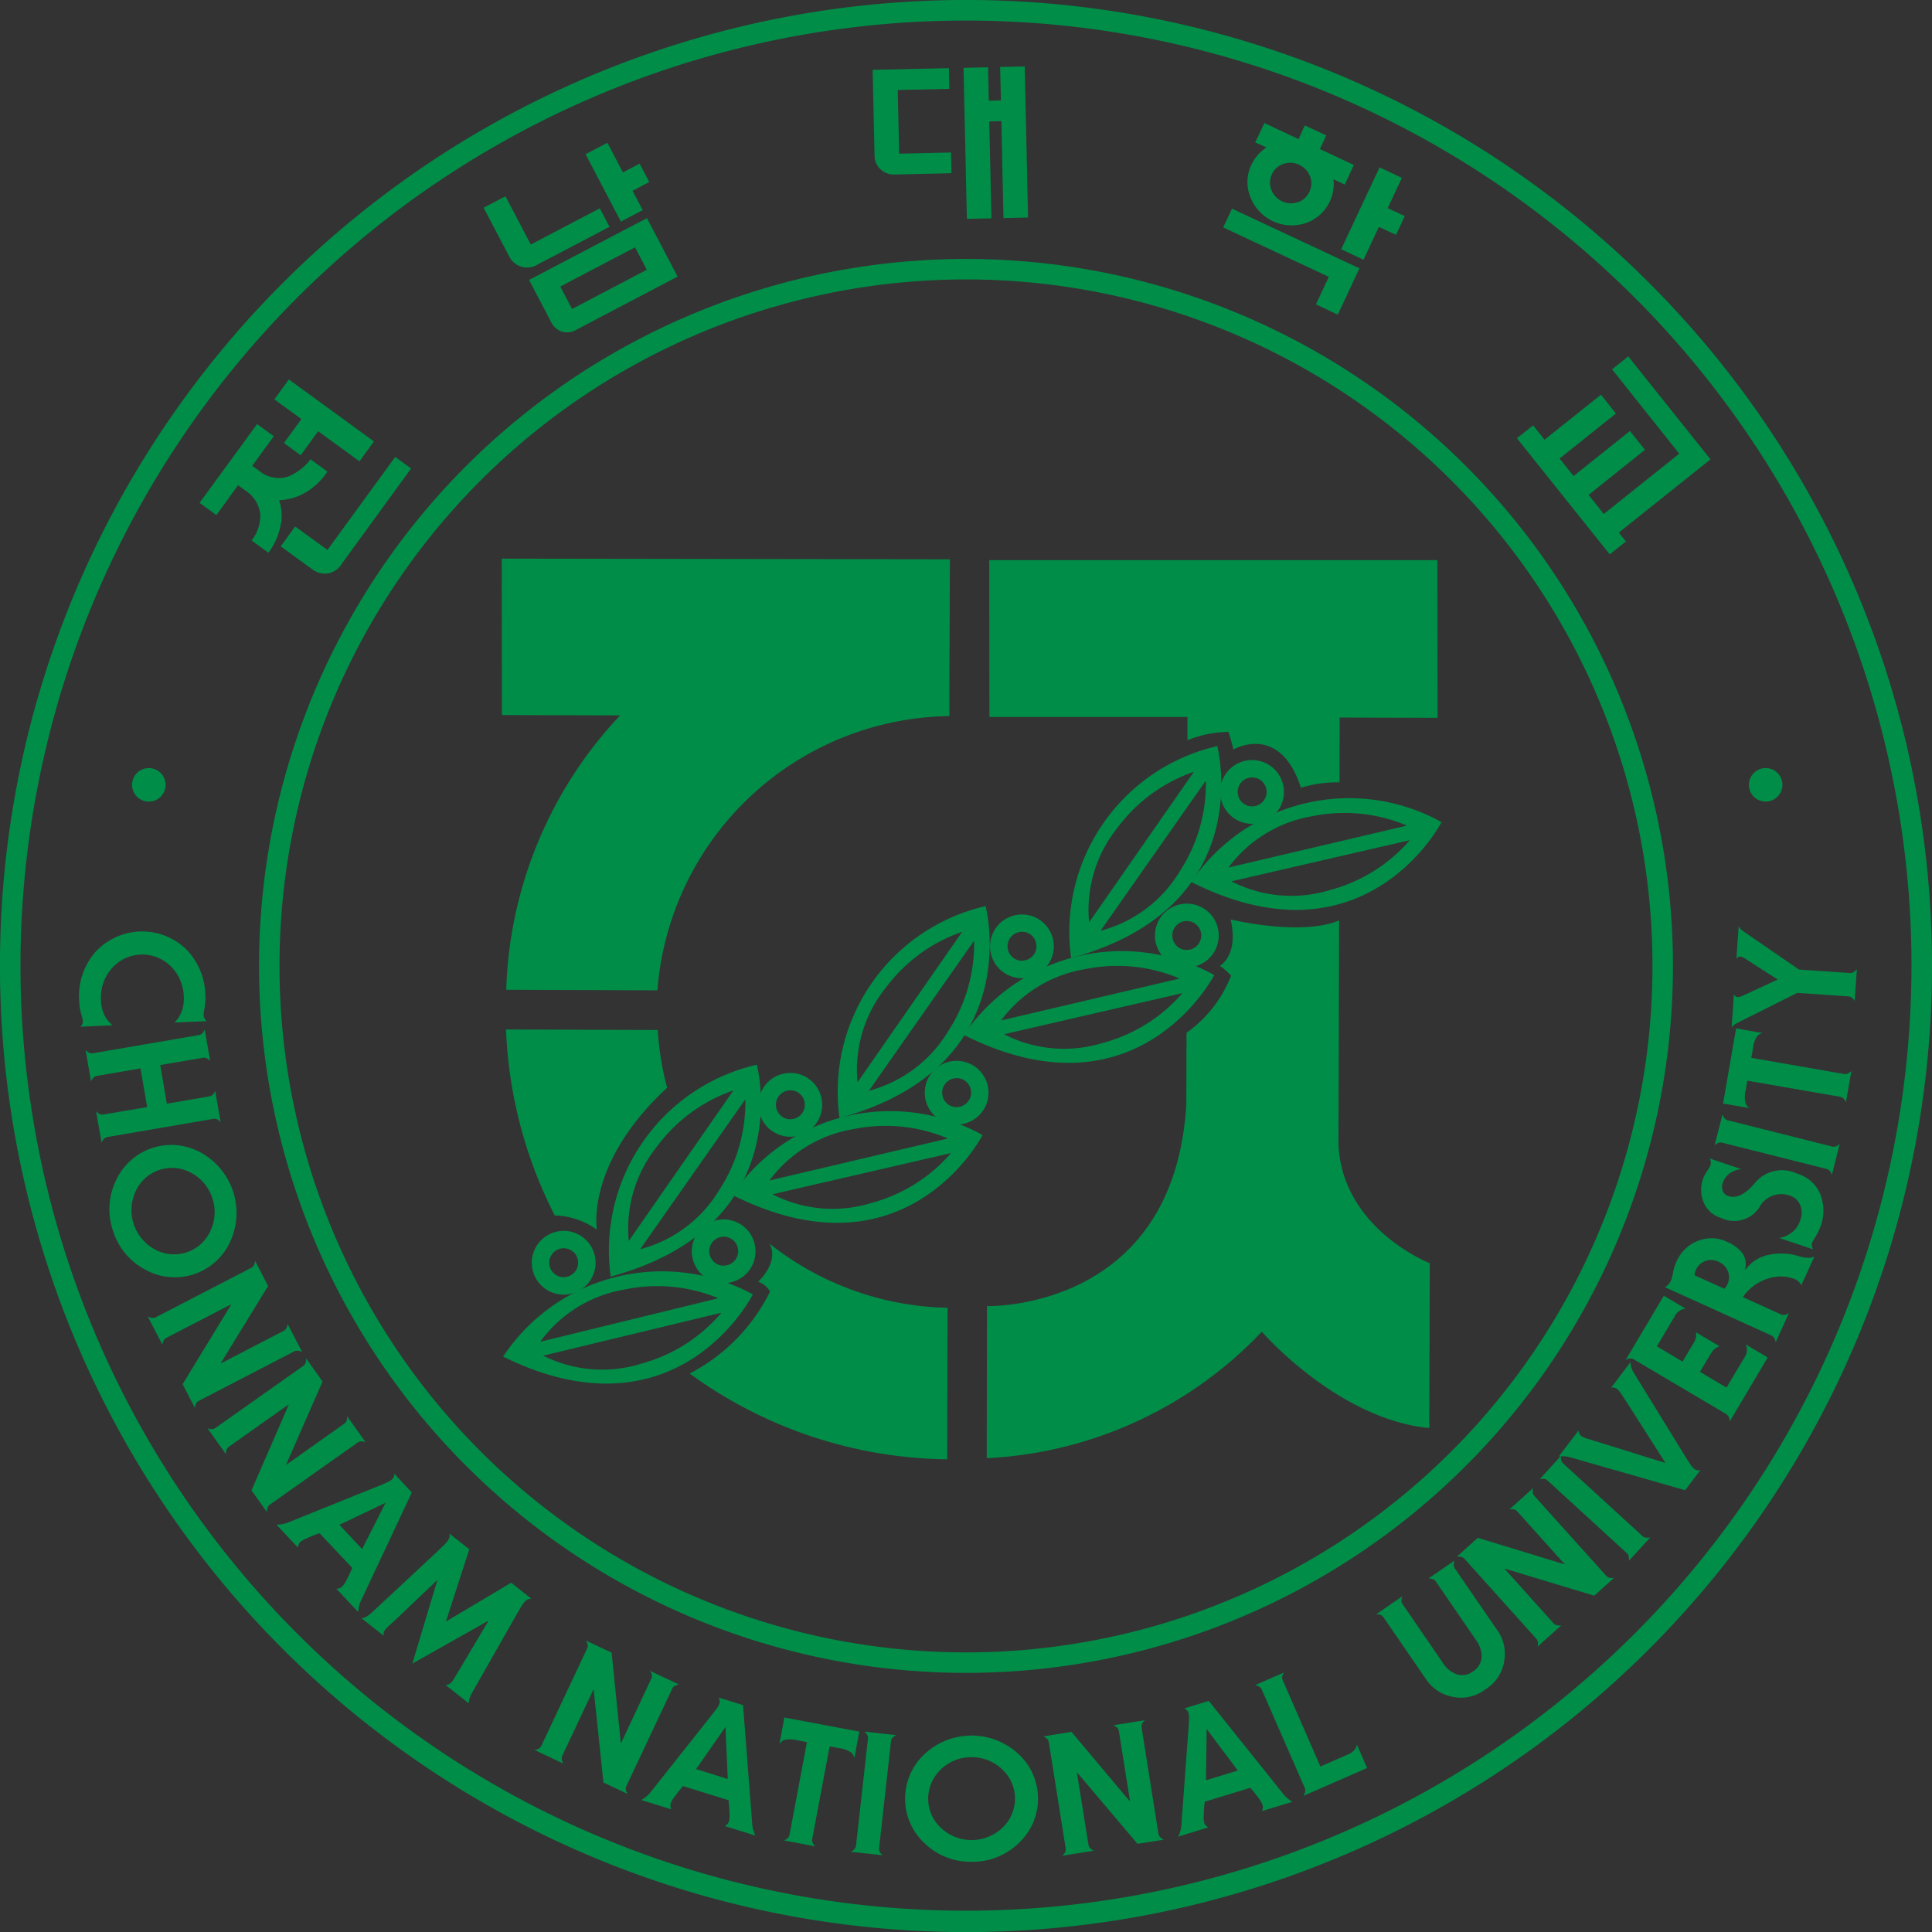 <svg xmlns="http://www.w3.org/2000/svg" width="70.75" height="70.75" viewBox="0 0 70.75 70.75">
  <rect x="0" y="0" width="70.75" height="70.75" fill="#333333" stroke="none"/>
  <defs>
    <style>
      .cls-1 {
        fill: none;
        stroke: #008d48;
        stroke-width: 0.75px;
      }

      .cls-2 {
        fill: #008d48;
      }

      .cls-3 {
        fill: #fff;
      }
    </style>
  </defs>
  <g id="ls-13" transform="translate(0.375 0.375)">
    <path id="패스_6043" data-name="패스 6043" class="cls-1" d="M1864.752,426.363a35,35,0,1,1-68.654.752m.22-1.076a35.009,35.009,0,0,1,68.284-.365m-.775-2.807a35,35,0,1,1-66.935.925m-1.391,9.8a35,35,0,1,1,35,35A35,35,0,0,1,1795.5,433.589Zm9.486,0A25.514,25.514,0,1,1,1830.5,459.1,25.514,25.514,0,0,1,1804.987,433.589Zm25.515,0" transform="translate(-1795.501 -398.589)"/>
    <path id="패스_6044" data-name="패스 6044" class="cls-2" d="M1808.758,479.117a.614.614,0,1,0-.615-.616A.616.616,0,0,0,1808.758,479.117Z" transform="translate(-1803.682 -450.137)"/>
    <path id="패스_6045" data-name="패스 6045" class="cls-2" d="M1978.178,479.117a.614.614,0,1,1,.612-.616A.617.617,0,0,1,1978.178,479.117Z" transform="translate(-1913.892 -450.137)"/>
    <g id="그룹_178" data-name="그룹 178" transform="translate(6.932 2.059)">
      <path id="패스_6046" data-name="패스 6046" class="cls-2" d="M1818.91,441.114a2.111,2.111,0,0,1-.851.219,1.728,1.728,0,0,1,.074.831,2.524,2.524,0,0,1-.462,1.093l-.617-.451a1.5,1.5,0,0,0,.319-.961,1.215,1.215,0,0,0-.575-.886l-.241-.174-.793,1.091-.616-.447,2.106-2.885.612.446-.787,1.081.24.175a1.115,1.115,0,0,0,1.049.227,1.953,1.953,0,0,0,.844-.639l.617.449h0A2.419,2.419,0,0,1,1818.91,441.114Zm.58-2.309-.64.881-.614-.447.64-.879-.989-.72.531-.73,3.116,2.27-.531.728Zm.319,5.213a.76.76,0,0,1-.513-.14l-1.176-.856.529-.729,1.183.859,2.481-3.405.582.423-2.535,3.484A.756.756,0,0,1,1819.809,444.019Z" transform="translate(-1815.147 -425.448)"/>
      <path id="패스_6047" data-name="패스 6047" class="cls-2" d="M1846.321,416.875a.774.774,0,0,1-.4-.352l-.945-1.8.8-.418.927,1.767,2.527-1.327.357.678-2.611,1.368A.756.756,0,0,1,1846.321,416.875Zm4.482-2.064-.8.42-1.293-2.467.8-.418.567,1.085.612-.322.353.673-.612.321Zm-2.974,4.447a.7.7,0,0,1-.379-.343l-.809-1.547,4.316-2.263,1.123,2.141-3.7,1.942A.675.675,0,0,1,1847.829,419.258Zm-.046-1.648.432.821,2.737-1.436-.431-.82Z" transform="translate(-1834.573 -409.551)"/>
      <path id="패스_6048" data-name="패스 6048" class="cls-2" d="M1886.089,408.188a.673.673,0,0,1-.214-.488l-.071-3.151,2.793-.062.015.758-1.889.042.052,2.332,1.9-.044.016.759-2.052.047A.725.725,0,0,1,1886.089,408.188Zm4.43-1.761-.444.01.08,3.55-.9.02-.123-5.532.9-.02.026,1.224.444-.01-.029-1.225.9-.019.122,5.532-.9.02Z" transform="translate(-1861.155 -404.425)"/>
      <path id="패스_6049" data-name="패스 6049" class="cls-2" d="M1926.656,412.755a1.516,1.516,0,0,1-1.012,1.2,1.622,1.622,0,0,1-2.023-.956,1.46,1.46,0,0,1,.041-1.187,1.421,1.421,0,0,1,.235-.355,1.655,1.655,0,0,1,.313-.274L1923.8,411l.335-.71,1.25.587.231-.5.783.366-.231.5,1.244.583-.334.716-.413-.193A1.545,1.545,0,0,1,1926.656,412.755Zm1.108,2.541-.817-.383,1.406-3,.816.383-.518,1.109.625.292-.322.687-.626-.292Zm-1.27.626-3.868-1.81.323-.687,4.666,2.186-.792,1.695-.8-.375Zm-.688-3.683a.78.78,0,0,0-.97-.455.727.727,0,0,0-.446.952.776.776,0,0,0,.969.454.7.7,0,0,0,.423-.382h0A.7.7,0,0,0,1925.806,412.24Z" transform="translate(-1885.14 -408.218)"/>
      <path id="패스_6050" data-name="패스 6050" class="cls-2" d="M1954.073,437.053l.417.525,2.067-1.649.548.689-2.063,1.648.514.641,2.062-1.648.551.688-2.064,1.651.556.7,2.762-2.209L1956.964,435l.592-.474,3.012,3.771-3.357,2.682.26.325-.592.473-3.4-4.254Z" transform="translate(-1905.237 -423.909)"/>
    </g>
    <path id="패스_6051" data-name="패스 6051" d="M1926.209,536.618" transform="translate(-1880.461 -488.308)"/>
    <path id="패스_6052" data-name="패스 6052" d="M1894.273,503.319" transform="translate(-1859.703 -466.664)"/>
    <path id="패스_6053" data-name="패스 6053" d="M1894.273,503.319" transform="translate(-1859.703 -466.664)"/>
    <path id="패스_6054" data-name="패스 6054" d="M1852.742,538.047" transform="translate(-1832.708 -489.237)"/>
    <path id="패스_6055" data-name="패스 6055" class="cls-3" d="M1893.558,505.638" transform="translate(-1859.238 -468.171)"/>
    <g id="그룹_179" data-name="그룹 179" transform="translate(17.994 20.083)">
      <path id="패스_6056" data-name="패스 6056" class="cls-2" d="M1910.749,464.667l.007-2.373,3.585.01-.008-5.775h-16.411l.006,5.745h7.253v0l0,.851a4.083,4.083,0,0,1,1.5-.305,5.763,5.763,0,0,1,.18.645s1.7-1,2.475,1.4A4.49,4.49,0,0,1,1910.749,464.667Z" transform="translate(-1880.065 -456.475)"/>
      <path id="패스_6057" data-name="패스 6057" class="cls-2" d="M1910.562,493.862l-.014,5.161-.01,3.046c.147,3.1,3.344,4.344,3.344,4.344l-.018,6.037c-3.354-.319-6.132-3.527-6.132-3.527a14.883,14.883,0,0,1-10.074,4.631l.009-5.57s6.841.207,7.3-7.378l.008-2.632a4.605,4.605,0,0,0,1.631-2.087,2.284,2.284,0,0,0-.409-.362s.7-.385.392-1.7C1906.589,493.825,1909.142,494.451,1910.562,493.862Z" transform="translate(-1879.893 -480.613)"/>
      <path id="패스_6058" data-name="패스 6058" class="cls-2" d="M1869.755,527.479a10.834,10.834,0,0,0,6.517,2.348l-.013,5.548a16.314,16.314,0,0,1-9.43-3.141,6.745,6.745,0,0,0,2.943-3,.786.786,0,0,0-.437-.363S1870.115,528.176,1869.755,527.479Z" transform="translate(-1859.942 -502.393)"/>
      <path id="패스_6059" data-name="패스 6059" class="cls-2" d="M1853.668,507.379a10.863,10.863,0,0,1-.344-2.115l-5.556-.02a16.374,16.374,0,0,0,1.785,6.812,2.719,2.719,0,0,1,1.543.523S1850.667,510.158,1853.668,507.379Z" transform="translate(-1847.607 -488.003)"/>
      <path id="패스_6060" data-name="패스 6060" class="cls-2" d="M1863.708,460.994l0,1.15a10.876,10.876,0,0,0-10.691,10.043l-5.537-.02a15.328,15.328,0,0,1,4.149-10.026l.03-.022-4.337-.012-.007-5.728,16.413.024Z" transform="translate(-1847.311 -456.379)"/>
      <path id="패스_6061" data-name="패스 6061" class="cls-2" d="M1850.442,527.313a1.168,1.168,0,1,1,1.164,1.171A1.168,1.168,0,0,1,1850.442,527.313Zm1.167,0,0,.53a.529.529,0,1,0-.527-.531A.531.531,0,0,0,1851.608,527.846Zm0-.53" transform="translate(-1849.337 -501.532)"/>
      <path id="패스_6062" data-name="패스 6062" class="cls-2" d="M1867.048,526.117a1.167,1.167,0,1,1,1.164,1.172A1.168,1.168,0,0,1,1867.048,526.117Zm1.168,0,0,.529a.529.529,0,1,0-.527-.53A.531.531,0,0,0,1868.213,526.651Zm0-.529" transform="translate(-1860.084 -500.758)"/>
      <path id="패스_6063" data-name="패스 6063" class="cls-2" d="M1873.964,510.926a1.168,1.168,0,1,1,1.164,1.17A1.169,1.169,0,0,1,1873.964,510.926Zm1.169,0,0,.529a.529.529,0,1,0-.527-.53A.531.531,0,0,0,1875.132,511.458Zm0-.529" transform="translate(-1864.56 -490.927)"/>
      <path id="패스_6064" data-name="패스 6064" class="cls-2" d="M1891.23,509.659a1.167,1.167,0,1,1,1.164,1.171A1.167,1.167,0,0,1,1891.23,509.659Zm1.167,0,0,.529a.529.529,0,1,0-.528-.531A.527.527,0,0,0,1892.4,510.191Zm0-.529" transform="translate(-1875.734 -490.106)"/>
      <path id="패스_6065" data-name="패스 6065" class="cls-2" d="M1898.007,494.467a1.167,1.167,0,1,1,1.163,1.172A1.166,1.166,0,0,1,1898.007,494.467Zm1.167,0,0,.529a.529.529,0,1,0-.526-.531A.529.529,0,0,0,1899.171,495Zm0-.529" transform="translate(-1880.12 -480.275)"/>
      <path id="패스_6066" data-name="패스 6066" class="cls-2" d="M1915.12,493.346a1.168,1.168,0,1,1,1.164,1.174A1.166,1.166,0,0,1,1915.12,493.346Zm1.168,0,0,.531a.529.529,0,1,0-.531-.531A.529.529,0,0,0,1916.288,493.881Zm0-.531" transform="translate(-1891.195 -479.55)"/>
      <path id="패스_6067" data-name="패스 6067" class="cls-2" d="M1921.887,478.448a1.168,1.168,0,1,1,1.165,1.171A1.171,1.171,0,0,1,1921.887,478.448Zm1.17,0,0,.53a.529.529,0,1,0-.527-.531A.529.529,0,0,0,1923.055,478.981Zm0-.53" transform="translate(-1895.574 -469.908)"/>
      <path id="패스_6068" data-name="패스 6068" class="cls-2" d="M1882.293,500.2a6.979,6.979,0,0,1,5.351-7.76S1889.2,498.32,1882.293,500.2Zm4.913-6.469-3.834,5.47a4.81,4.81,0,0,0,2.9-2.178,5.846,5.846,0,0,0,.951-3.309Zm-.43-.345a5.852,5.852,0,0,0-2.78,2.035,4.8,4.8,0,0,0-1.042,3.472l3.812-5.484Z" transform="translate(-1869.92 -479.717)"/>
      <path id="패스_6069" data-name="패스 6069" class="cls-2" d="M1895.285,500.108a6.982,6.982,0,0,1,9.17-2.192S1901.678,503.327,1895.285,500.108Zm7.979-1.525-6.507,1.5a4.806,4.806,0,0,0,3.612.32,5.842,5.842,0,0,0,2.919-1.823Zm-.087-.544a5.848,5.848,0,0,0-3.428-.344,4.8,4.8,0,0,0-3.1,1.883l6.5-1.526Z" transform="translate(-1878.358 -482.667)"/>
      <path id="패스_6070" data-name="패스 6070" class="cls-2" d="M1858.547,516.66a6.981,6.981,0,0,1,5.352-7.76S1865.451,514.781,1858.547,516.66Zm4.914-6.469-3.835,5.467a4.8,4.8,0,0,0,2.9-2.176,5.851,5.851,0,0,0,.952-3.309Zm-.431-.345a5.844,5.844,0,0,0-2.776,2.035,4.8,4.8,0,0,0-1.045,3.474l3.812-5.485Z" transform="translate(-1854.552 -490.369)"/>
      <path id="패스_6071" data-name="패스 6071" class="cls-2" d="M1871.251,516.712a6.98,6.98,0,0,1,9.166-2.191S1877.642,519.932,1871.251,516.712Zm7.978-1.523-6.506,1.5a4.8,4.8,0,0,0,3.611.322,5.857,5.857,0,0,0,2.922-1.824Zm-.089-.545a5.849,5.849,0,0,0-3.427-.345,4.8,4.8,0,0,0-3.1,1.885l6.5-1.529Z" transform="translate(-1862.804 -493.413)"/>
      <path id="패스_6072" data-name="패스 6072" class="cls-2" d="M1906.33,483.594a6.983,6.983,0,0,1,5.352-7.761S1913.232,481.715,1906.33,483.594Zm4.915-6.469-3.836,5.469a4.79,4.79,0,0,0,2.9-2.176,5.849,5.849,0,0,0,.956-3.31Zm-.433-.346a5.859,5.859,0,0,0-2.777,2.036,4.809,4.809,0,0,0-1.046,3.472l3.816-5.482Z" transform="translate(-1885.475 -468.969)"/>
      <path id="패스_6073" data-name="패스 6073" class="cls-2" d="M1918.886,484.235a6.979,6.979,0,0,1,9.166-2.192S1925.275,487.454,1918.886,484.235Zm7.978-1.524-6.507,1.5a4.8,4.8,0,0,0,3.611.319,5.854,5.854,0,0,0,2.922-1.822Zm-.089-.544a5.848,5.848,0,0,0-3.425-.346,4.814,4.814,0,0,0-3.1,1.885l6.5-1.527Z" transform="translate(-1893.632 -472.395)"/>
      <path id="패스_6074" data-name="패스 6074" class="cls-2" d="M1847.465,533.4a6.981,6.981,0,0,1,9.147-2.279S1853.884,536.56,1847.465,533.4Zm7.962-1.6-6.492,1.564a4.8,4.8,0,0,0,3.614.286,5.84,5.84,0,0,0,2.906-1.851Zm-.092-.544a5.859,5.859,0,0,0-3.43-.312,4.806,4.806,0,0,0-3.082,1.912l6.489-1.586Z" transform="translate(-1847.411 -504.178)"/>
    </g>
    <g id="그룹_180" data-name="그룹 180" transform="translate(2.524 33.551)">
      <path id="패스_6075" data-name="패스 6075" class="cls-2" d="M1806.4,498.758a1.4,1.4,0,0,0,.085-.592,1.626,1.626,0,0,0-.476-1.088,1.485,1.485,0,0,0-2.18.1,1.614,1.614,0,0,0-.376,1.124,1.355,1.355,0,0,0,.134.583,1.111,1.111,0,0,0,.292.355l-1.18.053a.261.261,0,0,0,.048-.052.13.13,0,0,0,.023-.056.207.207,0,0,0,.017-.053.276.276,0,0,0,0-.059,1.335,1.335,0,0,0-.062-.262,2.077,2.077,0,0,1-.071-.473,2.455,2.455,0,0,1,.573-1.756,2.321,2.321,0,0,1,3.324-.148,2.452,2.452,0,0,1,.724,1.7,1.741,1.741,0,0,1,0,.255c-.007.073-.014.143-.025.205s-.019.113-.026.16a.415.415,0,0,0-.011.122.2.2,0,0,0,.039.122c.024.033.046.063.068.091l-1.179.051A1.075,1.075,0,0,0,1806.4,498.758Z" transform="translate(-1802.655 -495.62)"/>
      <path id="패스_6076" data-name="패스 6076" class="cls-2" d="M1807.846,508.428a.236.236,0,0,0,.136-.07.485.485,0,0,0,.081-.131l.2,1.147a.542.542,0,0,0-.118-.1.223.223,0,0,0-.151-.023l-3.875.664a.224.224,0,0,0-.132.074.564.564,0,0,0-.086.128l-.2-1.147a.415.415,0,0,0,.124.1.225.225,0,0,0,.147.021l1.6-.272-.244-1.416-1.592.273a.234.234,0,0,0-.134.071.483.483,0,0,0-.086.131l-.2-1.152a.477.477,0,0,0,.122.1.237.237,0,0,0,.151.022l3.872-.665a.221.221,0,0,0,.136-.07.518.518,0,0,0,.083-.131l.2,1.152a.505.505,0,0,0-.12-.1.23.23,0,0,0-.153-.019l-1.555.265.24,1.416Z" transform="translate(-1803.082 -502.204)"/>
      <path id="패스_6077" data-name="패스 6077" class="cls-2" d="M1806.027,519.268a2.226,2.226,0,0,1,3.113-1.036,2.519,2.519,0,0,1,1.082,3.251,2.23,2.23,0,0,1-3.114,1.037,2.427,2.427,0,0,1-1.18-1.416h0A2.424,2.424,0,0,1,1806.027,519.268Zm2.773-.288a1.463,1.463,0,0,0-2.053.684,1.636,1.636,0,0,0,.7,2.107,1.46,1.46,0,0,0,2.05-.682,1.6,1.6,0,0,0,.062-1.2h0A1.6,1.6,0,0,0,1808.8,518.981Z" transform="translate(-1804.686 -509.95)"/>
      <path id="패스_6078" data-name="패스 6078" class="cls-2" d="M1812.83,531.584l-2.373,1.229a.225.225,0,0,0-.105.106.407.407,0,0,0-.041.151l-.54-1.037a.431.431,0,0,0,.148.052.218.218,0,0,0,.147-.024l3.49-1.808a.225.225,0,0,0,.108-.108.43.43,0,0,0,.039-.15l.476.922-1.734,2.826,0,.01,2.3-1.193a.214.214,0,0,0,.107-.109.41.41,0,0,0,.039-.148l.538,1.038a.419.419,0,0,0-.145-.054.228.228,0,0,0-.15.024l-3.489,1.809a.22.22,0,0,0-.106.107.494.494,0,0,0-.041.152l-.449-.868,1.78-2.917Z" transform="translate(-1807.26 -517.749)"/>
      <path id="패스_6079" data-name="패스 6079" class="cls-2" d="M1818.94,541.808l-2.183,1.544a.256.256,0,0,0-.089.12.412.412,0,0,0-.018.156l-.677-.953a.414.414,0,0,0,.151.032.231.231,0,0,0,.144-.045l3.21-2.268a.232.232,0,0,0,.091-.124.485.485,0,0,0,.018-.152l.6.848L1818.856,544l.007.01,2.116-1.5a.231.231,0,0,0,.094-.122.563.563,0,0,0,.017-.153l.674.956a.428.428,0,0,0-.15-.036.219.219,0,0,0-.144.046l-3.21,2.27a.236.236,0,0,0-.09.12.453.453,0,0,0-.02.157l-.564-.8,1.362-3.134Z" transform="translate(-1811.274 -524.299)"/>
      <path id="패스_6080" data-name="패스 6080" class="cls-2" d="M1824.461,554.357c-.076.032-.164.07-.255.114a.747.747,0,0,0-.206.122.253.253,0,0,0-.066.1.654.654,0,0,0-.023.1l-.788-.839a1,1,0,0,0,.216-.017,1.054,1.054,0,0,0,.215-.062l3.34-1.346c.081-.032.171-.07.265-.113a.762.762,0,0,0,.2-.119.223.223,0,0,0,.066-.1.681.681,0,0,0,.021-.1l.637.679-1.857,3.957a1.03,1.03,0,0,0-.076.21,1.164,1.164,0,0,0-.03.213l-.8-.853a.491.491,0,0,0,.108-.018.249.249,0,0,0,.1-.059.886.886,0,0,0,.138-.194c.049-.089.092-.172.127-.25l.11-.24-1.2-1.274Zm2.638-1.159.032-.048-1.7.812.832.889Z" transform="translate(-1815.901 -532.049)"/>
      <path id="패스_6081" data-name="패스 6081" class="cls-2" d="M1835.35,561.518l.01.008,2.373-1.413.74.586a.278.278,0,0,0-.168.047.5.5,0,0,0-.107.1,2.6,2.6,0,0,0-.169.263c-.074.127-.131.225-.169.294l-1.562,2.745a1.107,1.107,0,0,0-.095.224.519.519,0,0,0-.02.16l-.858-.678a.27.27,0,0,0,.14-.028.369.369,0,0,0,.1-.09,1.936,1.936,0,0,0,.118-.178c.047-.081.095-.161.144-.241l1.069-1.8-.011-.006-2.758,1.558-.009-.008.907-3.026-.011-.008-1.47,1.4-.274.251a1.446,1.446,0,0,0-.156.163.265.265,0,0,0-.048.1.277.277,0,0,0,0,.115l-.81-.639a.472.472,0,0,0,.158-.052,1.142,1.142,0,0,0,.2-.143l2.308-2.153c.058-.054.141-.132.245-.233a2.326,2.326,0,0,0,.219-.224.572.572,0,0,0,.074-.128.274.274,0,0,0,.01-.17l.729.574Z" transform="translate(-1821.913 -536.08)"/>
      <path id="패스_6082" data-name="패스 6082" class="cls-2" d="M1852.524,571.2l-1.139,2.421a.228.228,0,0,0-.018.149.421.421,0,0,0,.058.144l-1.058-.5a.454.454,0,0,0,.15-.047.248.248,0,0,0,.1-.11l1.673-3.555a.233.233,0,0,0,.021-.154.46.46,0,0,0-.061-.14l.94.442.335,3.3.014.005,1.1-2.346a.222.222,0,0,0,.019-.152.429.429,0,0,0-.06-.142l1.056.5a.476.476,0,0,0-.146.047.21.21,0,0,0-.1.11l-1.675,3.556a.246.246,0,0,0-.019.15.443.443,0,0,0,.06.143l-.884-.415-.356-3.4Z" transform="translate(-1833.691 -543.255)"/>
      <path id="패스_6083" data-name="패스 6083" class="cls-2" d="M1862.906,578.761c-.051.067-.108.142-.168.224a.771.771,0,0,0-.116.209.225.225,0,0,0-.007.118.5.5,0,0,0,.028.1l-1.1-.342a1.119,1.119,0,0,0,.177-.121,1,1,0,0,0,.159-.159l2.236-2.821c.056-.071.116-.146.176-.229a.776.776,0,0,0,.115-.2.211.211,0,0,0,.005-.122.821.821,0,0,0-.033-.1l.892.278.337,4.356a1.009,1.009,0,0,0,.039.221,1.17,1.17,0,0,0,.078.2l-1.116-.346a.574.574,0,0,0,.084-.069.286.286,0,0,0,.06-.1.828.828,0,0,0,.025-.236c0-.1-.007-.2-.013-.281l-.024-.263-1.669-.517Zm1.723-2.31,0-.058-1.079,1.546,1.161.362Z" transform="translate(-1840.959 -547.08)"/>
      <path id="패스_6084" data-name="패스 6084" class="cls-2" d="M1878.742,578.865a.358.358,0,0,0-.115-.2.988.988,0,0,0-.454-.164l-.337-.062-.637,3.386a.231.231,0,0,0,.02.149.447.447,0,0,0,.088.125l-1.143-.217a.463.463,0,0,0,.133-.081.246.246,0,0,0,.072-.132l.636-3.386-.344-.065a.986.986,0,0,0-.482-.014.349.349,0,0,0-.181.149l.181-.971,2.744.516Z" transform="translate(-1850.354 -548.412)"/>
      <path id="패스_6085" data-name="패스 6085" class="cls-2" d="M1883.6,583.146a.24.24,0,0,0,.061-.138l.435-3.9a.231.231,0,0,0-.029-.151.455.455,0,0,0-.1-.114l1.162.13a.463.463,0,0,0-.127.089.227.227,0,0,0-.062.14l-.435,3.907a.22.22,0,0,0,.029.145.456.456,0,0,0,.1.119l-1.159-.13A.471.471,0,0,0,1883.6,583.146Z" transform="translate(-1855.211 -549.358)"/>
      <path id="패스_6086" data-name="패스 6086" class="cls-2" d="M1889.912,583.219a2.228,2.228,0,0,1-.011-3.283,2.523,2.523,0,0,1,3.425-.009,2.226,2.226,0,0,1,.011,3.281,2.42,2.42,0,0,1-1.716.676h0A2.415,2.415,0,0,1,1889.912,583.219Zm.593-2.725a1.46,1.46,0,0,0,.009,2.163,1.632,1.632,0,0,0,2.219-.006,1.46,1.46,0,0,0-.007-2.164,1.6,1.6,0,0,0-1.115-.433h0A1.6,1.6,0,0,0,1890.5,580.494Z" transform="translate(-1858.939 -549.631)"/>
      <path id="패스_6087" data-name="패스 6087" class="cls-2" d="M1904.89,579.589l.422,2.639a.222.222,0,0,0,.069.135.391.391,0,0,0,.13.084l-1.156.186a.472.472,0,0,0,.1-.124.228.228,0,0,0,.023-.149l-.617-3.88a.217.217,0,0,0-.07-.137.429.429,0,0,0-.129-.083l1.028-.164,2.133,2.539.012,0-.408-2.561a.227.227,0,0,0-.069-.137.537.537,0,0,0-.129-.084l1.152-.183a.462.462,0,0,0-.1.12.221.221,0,0,0-.022.151l.615,3.882a.231.231,0,0,0,.069.133.421.421,0,0,0,.13.088l-.964.152-2.208-2.607Z" transform="translate(-1868.352 -548.601)"/>
      <path id="패스_6088" data-name="패스 6088" class="cls-2" d="M1918.726,579.613c-.006.083-.009.175-.011.279a.717.717,0,0,0,.02.237.215.215,0,0,0,.06.1.571.571,0,0,0,.083.07l-1.1.336a.97.97,0,0,0,.078-.2.957.957,0,0,0,.04-.22l.264-3.591c.007-.09.013-.186.015-.289a.688.688,0,0,0-.02-.231.184.184,0,0,0-.063-.1.57.57,0,0,0-.084-.066l.891-.273,2.732,3.412a.986.986,0,0,0,.157.16,1.15,1.15,0,0,0,.177.123l-1.119.341a.61.61,0,0,0,.031-.1.254.254,0,0,0-.008-.119.759.759,0,0,0-.111-.21c-.06-.084-.116-.159-.171-.225l-.166-.2-1.672.511Zm.125-2.879-.029-.05-.025,1.886,1.166-.355Z" transform="translate(-1877.533 -547.304)"/>
      <path id="패스_6089" data-name="패스 6089" class="cls-2" d="M1926.818,572.843a.241.241,0,0,0,.016.152l1.379,3.157,1.009-.44a.6.6,0,0,0,.23-.159.494.494,0,0,0,.1-.2l.371.855-2.333,1.021a.465.465,0,0,0,.063-.144.229.229,0,0,0-.014-.149l-1.573-3.6a.246.246,0,0,0-.1-.114.544.544,0,0,0-.146-.049l1.065-.464A.482.482,0,0,0,1926.818,572.843Z" transform="translate(-1882.759 -545.389)"/>
      <path id="패스_6090" data-name="패스 6090" class="cls-2" d="M1941.3,566.082a1.493,1.493,0,0,1-.885-.567l-1.6-2.328a.237.237,0,0,0-.122-.1.5.5,0,0,0-.151-.018l.957-.658a.582.582,0,0,0-.031.146.22.22,0,0,0,.047.147l1.465,2.138a1,1,0,0,0,.529.43.661.661,0,0,0,.579-.111.673.673,0,0,0,.316-.5,1.026,1.026,0,0,0-.208-.651l-1.467-2.138a.23.23,0,0,0-.122-.094.455.455,0,0,0-.153-.019l.959-.658a.509.509,0,0,0-.031.146.219.219,0,0,0,.044.147l1.6,2.328a1.493,1.493,0,0,1,.209,1.034,1.469,1.469,0,0,1-.693,1.062h0A1.454,1.454,0,0,1,1941.3,566.082Z" transform="translate(-1891.046 -537.88)"/>
      <path id="패스_6091" data-name="패스 6091" class="cls-2" d="M1948.99,556.53l1.788,1.988a.237.237,0,0,0,.131.077.485.485,0,0,0,.155,0l-.87.782a.412.412,0,0,0,.013-.155.214.214,0,0,0-.061-.138l-2.625-2.921a.24.24,0,0,0-.132-.077.46.46,0,0,0-.155,0l.771-.695,3.172.969.009-.007-1.735-1.927a.214.214,0,0,0-.132-.078.443.443,0,0,0-.153,0l.869-.782a.462.462,0,0,0-.018.154.218.218,0,0,0,.063.139l2.628,2.922a.234.234,0,0,0,.13.076.428.428,0,0,0,.155,0l-.723.653-3.272-.988Z" transform="translate(-1896.788 -533.002)"/>
      <path id="패스_6092" data-name="패스 6092" class="cls-2" d="M1959.1,553.914a.218.218,0,0,0-.073-.131l-2.9-2.654a.219.219,0,0,0-.139-.064.42.42,0,0,0-.152.016l.787-.864a.481.481,0,0,0,0,.154.236.236,0,0,0,.077.133l2.9,2.654a.233.233,0,0,0,.137.062.4.4,0,0,0,.155-.013l-.79.862A.411.411,0,0,0,1959.1,553.914Z" transform="translate(-1902.354 -530.836)"/>
      <path id="패스_6093" data-name="패스 6093" class="cls-2" d="M1960.49,540.769a.812.812,0,0,0,.1.2l1.887,3.067c.044.071.1.15.151.236a.79.79,0,0,0,.156.183.228.228,0,0,0,.11.046.63.63,0,0,0,.11,0l-.556.732-4.193-1.2a.832.832,0,0,0-.224-.04,1.1,1.1,0,0,0-.212.005l.722-.949a.435.435,0,0,0,.03.1.239.239,0,0,0,.078.1.789.789,0,0,0,.213.094c.1.03.191.06.275.087l2.575.8.006-.01-1.453-2.278c-.051-.074-.1-.152-.16-.238a.826.826,0,0,0-.15-.179.237.237,0,0,0-.112-.048.647.647,0,0,0-.1-.006l.7-.926A.947.947,0,0,0,1960.49,540.769Z" transform="translate(-1903.637 -524.587)"/>
      <path id="패스_6094" data-name="패스 6094" class="cls-2" d="M1968.56,538.053a.258.258,0,0,0-.1-.116l-3.38-2a.254.254,0,0,0-.15-.034.569.569,0,0,0-.148.047l1.394-2.347.8.475a.485.485,0,0,0-.4.279l-.655,1.1.941.558.4-.668a.656.656,0,0,0,.089-.212.561.561,0,0,0,0-.194l.866.514a.551.551,0,0,0-.173.09.665.665,0,0,0-.145.179l-.4.667.972.577.656-1.1a.488.488,0,0,0,.053-.479l.8.476-1.392,2.347A.47.47,0,0,0,1968.56,538.053Z" transform="translate(-1908.146 -520.08)"/>
      <path id="패스_6095" data-name="패스 6095" class="cls-2" d="M1973.764,529.265a.4.4,0,0,0-.138-.1,1.411,1.411,0,0,0-.977-.038,1.734,1.734,0,0,0-.949.686l1.393.632a.222.222,0,0,0,.149.017.409.409,0,0,0,.144-.062l-.482,1.066a.478.478,0,0,0-.051-.149.227.227,0,0,0-.111-.1l-3.894-1.767a.505.505,0,0,0,.128-.1.548.548,0,0,0,.088-.133,1.347,1.347,0,0,0,.08-.3,1.548,1.548,0,0,1,.125-.4,1.4,1.4,0,0,1,.778-.759,1.318,1.318,0,0,1,1.086.035,1.418,1.418,0,0,1,.544.4.722.722,0,0,1,.1.626l.013,0a1.391,1.391,0,0,1,.885-.559,2.166,2.166,0,0,1,1.047.045,1.244,1.244,0,0,0,.4.069.466.466,0,0,0,.2-.05l-.481,1.058A.416.416,0,0,0,1973.764,529.265Zm-2.684.18a.485.485,0,0,0,.051-.092.591.591,0,0,0,.022-.492.643.643,0,0,0-.34-.342.631.631,0,0,0-.48-.03.6.6,0,0,0-.356.339.575.575,0,0,0-.036.1.239.239,0,0,0,0,.089l1.075.488A.208.208,0,0,0,1971.08,529.445Z" transform="translate(-1910.777 -516.239)"/>
      <path id="패스_6096" data-name="패스 6096" class="cls-2" d="M1974.062,519.761a.941.941,0,0,0-.411.155.71.71,0,0,0-.25.358.39.39,0,0,0,.009.3.333.333,0,0,0,.2.171c.3.1.629-.067.989-.5a1.277,1.277,0,0,1,1.518-.323,1.319,1.319,0,0,1,.854.747,1.648,1.648,0,0,1,.013,1.188,2.072,2.072,0,0,1-.082.191c-.031.063-.063.119-.093.17s-.056.091-.08.132a.432.432,0,0,0-.051.105.206.206,0,0,0-.009.13.492.492,0,0,0,.035.109l-1.215-.406,0-.011a1.012,1.012,0,0,0,.473-.221.91.91,0,0,0,.277-.42.786.786,0,0,0,0-.564.631.631,0,0,0-.411-.353.918.918,0,0,0-1.1.463,1.1,1.1,0,0,1-1.378.37,1.01,1.01,0,0,1-.645-.567,1.208,1.208,0,0,1-.019-.886.876.876,0,0,1,.063-.138c.025-.042.052-.088.079-.13s.051-.078.074-.113a.42.42,0,0,0,.048-.089.34.34,0,0,0,.012-.133.291.291,0,0,0-.035-.124l1.134.379Z" transform="translate(-1913.214 -510.872)"/>
      <path id="패스_6097" data-name="패스 6097" class="cls-2" d="M1978.222,516.87a.225.225,0,0,0-.126-.081l-3.812-.959a.227.227,0,0,0-.153.009.513.513,0,0,0-.129.086l.289-1.133a.41.41,0,0,0,.071.137.225.225,0,0,0,.129.081l3.812.959a.237.237,0,0,0,.151-.01.455.455,0,0,0,.13-.085l-.288,1.134A.39.39,0,0,0,1978.222,516.87Z" transform="translate(-1914.112 -507.909)"/>
      <path id="패스_6098" data-name="패스 6098" class="cls-2" d="M1976.324,506.039a.354.354,0,0,0-.2.116.958.958,0,0,0-.155.457l-.06.336,3.393.59a.225.225,0,0,0,.15-.021.489.489,0,0,0,.124-.089l-.2,1.146a.455.455,0,0,0-.084-.131.239.239,0,0,0-.134-.071l-3.393-.588-.061.344a.972.972,0,0,0-.005.481.346.346,0,0,0,.15.18l-.973-.168.476-2.751Z" transform="translate(-1914.676 -502.135)"/>
      <path id="패스_6099" data-name="패스 6099" class="cls-2" d="M1980.178,497.9a.237.237,0,0,0-.139-.054l-1.863-.128-2.052,1.026c-.064.032-.129.067-.193.1a.53.53,0,0,0-.159.138l.081-1.2c.021.022.04.042.06.06a.117.117,0,0,0,.072.029.245.245,0,0,0,.105-.017,1.194,1.194,0,0,0,.148-.059l1.21-.56v-.012l-1.122-.719a.948.948,0,0,0-.138-.084.368.368,0,0,0-.1-.032.118.118,0,0,0-.075.02.447.447,0,0,0-.066.059l.082-1.19a.473.473,0,0,0,.139.161c.059.042.116.085.178.126l1.892,1.3,1.862.127a.222.222,0,0,0,.145-.039.676.676,0,0,0,.113-.1l-.08,1.16A.378.378,0,0,0,1980.178,497.9Z" transform="translate(-1915.258 -495.285)"/>
    </g>
  </g>
</svg>
